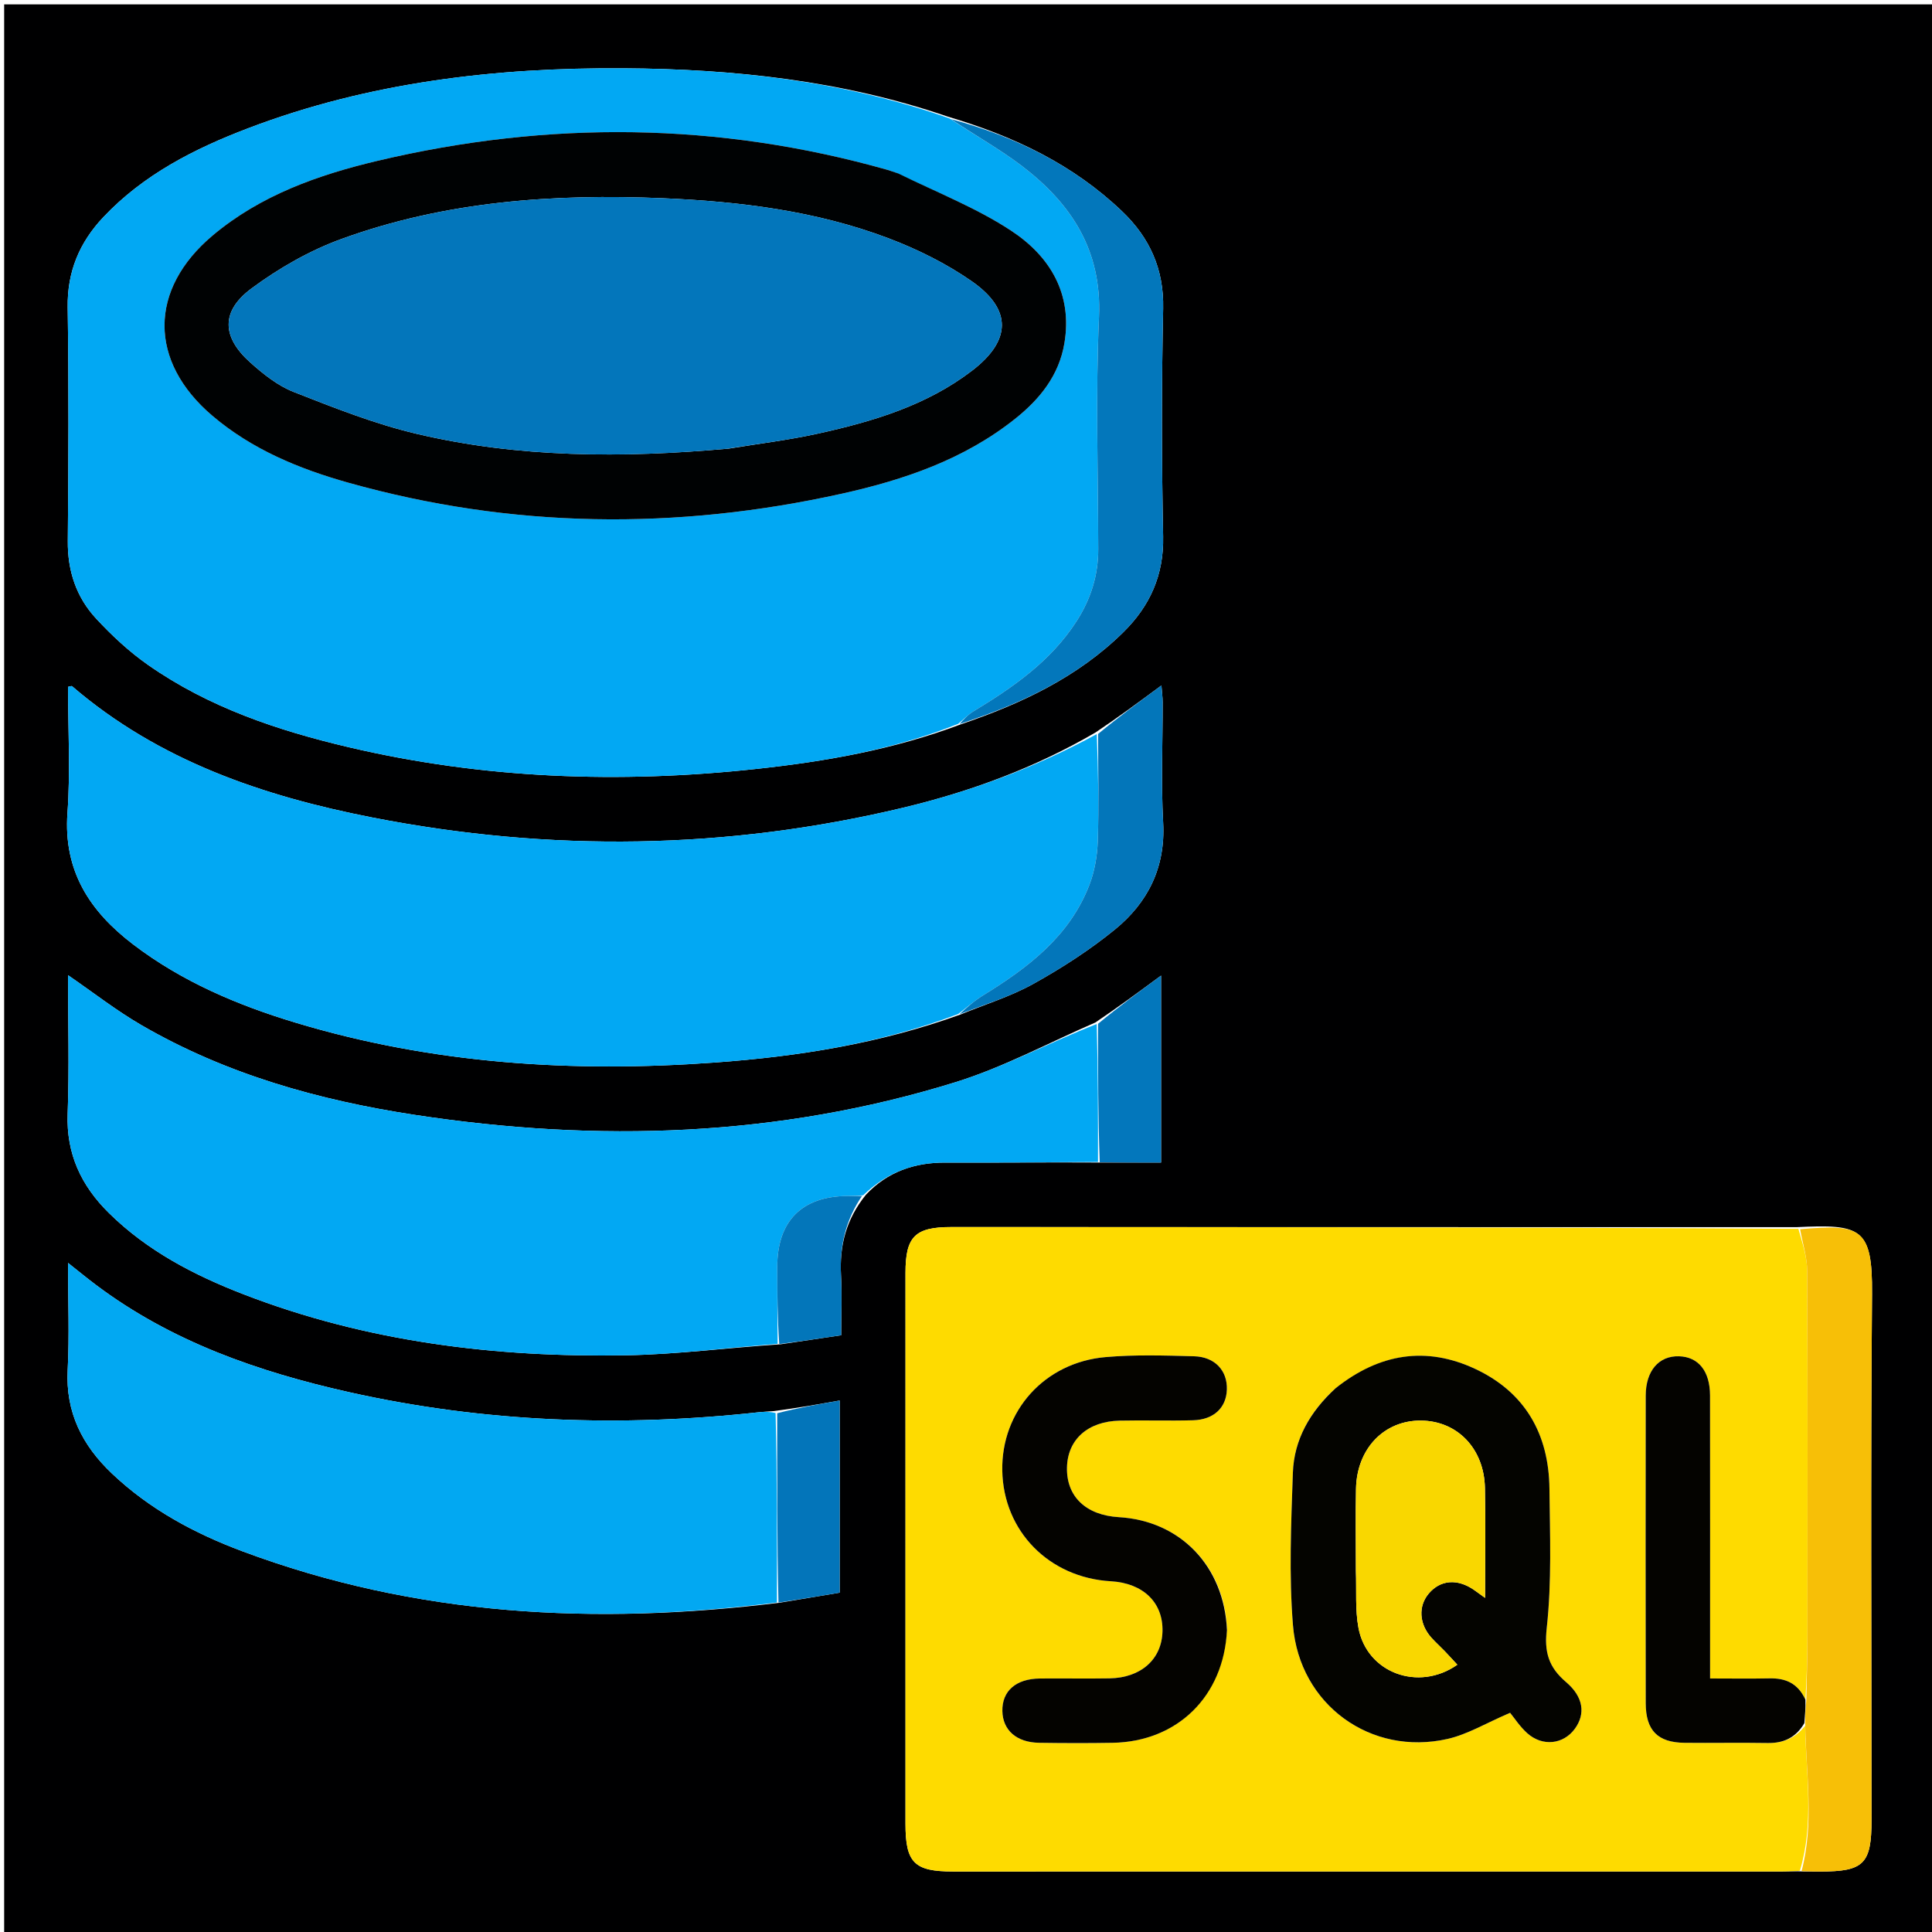 <svg version="1.1" id="Layer_1" xmlns="http://www.w3.org/2000/svg" xmlns:xlink="http://www.w3.org/1999/xlink" x="0px" y="0px"
	 width="100%" viewBox="0 0 512 512" enable-background="new 0 0 512 512" xml:space="preserve">
<path fill="#000001" opacity="1" stroke="none" 
	d="
M513,186 
	C513,295.307 513,404.114 513,512.96 
	C342.402,512.96 171.803,512.96 1.102,512.96 
	C1.102,342.443 1.102,171.886 1.102,1.165 
	C171.667,1.165 342.333,1.165 513,1.165 
	C513,62.53 513,124.015 513,186 
M205.1,373.953 
	C203.772,374.052 202.439,374.112 201.116,374.257 
	C164.576,378.262 128.271,376.97 92.353,368.903 
	C68.333,363.508 45.333,355.494 25.361,340.467 
	C23.066,338.74 20.847,336.911 18.033,334.687 
	C18.033,344.784 18.408,353.946 17.937,363.065 
	C17.357,374.306 21.817,383.053 29.697,390.525 
	C39.661,399.971 51.506,406.343 64.2,411.089 
	C110.193,428.284 157.644,430.788 206.711,424.723 
	C212.049,423.829 217.386,422.935 222.527,422.074 
	C222.527,404.805 222.527,388.169 222.527,371.151 
	C216.707,372.175 211.34,373.119 205.1,373.953 
M206.942,356.24 
	C212.151,355.462 217.36,354.684 222.928,353.853 
	C222.928,348.238 223.156,343.101 222.875,337.993 
	C222.447,330.222 224.171,323.183 229.487,316.606 
	C235.204,310.544 242.306,308.061 250.548,308.095 
	C264.024,308.151 277.501,308 291.906,308.088 
	C297.155,308.088 302.404,308.088 307.696,308.088 
	C307.696,291.246 307.696,275.013 307.696,258.539 
	C301.863,262.829 296.421,266.831 290.275,270.974 
	C277.948,276.314 265.985,282.826 253.23,286.784 
	C206.288,301.351 158.327,302.83 109.987,295.465 
	C84.523,291.586 59.919,284.694 37.455,271.659 
	C30.813,267.806 24.711,263.022 18.034,258.44 
	C18.034,270.906 18.375,283.049 17.931,295.162 
	C17.541,305.797 21.529,314.227 28.867,321.461 
	C39.028,331.478 51.396,337.91 64.497,342.98 
	C97.114,355.601 131.18,359.765 165.874,359.166 
	C179.288,358.935 192.677,357.189 206.942,356.24 
M290.305,194.124 
	C274.373,203.414 257.271,209.761 239.395,214.038 
	C192.685,225.213 145.684,225.842 98.661,216.644 
	C69.682,210.975 42.06,201.591 19.096,181.857 
	C18.947,181.729 18.507,181.939 18.034,182.02 
	C18.034,193.159 18.674,204.361 17.879,215.46 
	C16.777,230.843 23.812,241.546 35.348,250.322 
	C48.254,260.14 62.906,266.355 78.267,270.995 
	C114.623,281.978 151.868,284.311 189.508,281.573 
	C211.464,279.976 233.154,276.594 254.653,268.813 
	C261.099,266.156 267.862,264.065 273.912,260.697 
	C281.419,256.516 288.75,251.785 295.408,246.37 
	C304.189,239.229 308.896,229.913 308.248,218.006 
	C307.67,207.39 308.138,196.717 308.112,186.069 
	C308.109,184.686 307.914,183.303 307.787,181.655 
	C301.898,185.996 296.45,190.013 290.305,194.124 
M254.684,191.935 
	C270.555,186.526 285.537,179.512 297.675,167.562 
	C304.727,160.618 308.452,152.441 308.244,142.161 
	C307.835,122.04 307.821,101.898 308.248,81.778 
	C308.471,71.293 304.656,62.965 297.372,56.01 
	C284.47,43.689 268.885,36.161 251.229,30.927 
	C223.352,21.367 194.47,18.28 165.229,18.098 
	C131.23,17.886 97.797,21.792 65.764,33.988 
	C51.523,39.41 38.059,46.253 27.393,57.544 
	C21.079,64.229 17.799,71.967 17.939,81.432 
	C18.245,102.078 18.157,122.734 17.971,143.384 
	C17.899,151.306 20.223,158.268 25.486,163.943 
	C29.641,168.424 34.216,172.689 39.209,176.186 
	C55.256,187.424 73.521,193.575 92.394,198.012 
	C128.096,206.407 164.237,207.707 200.576,203.759 
	C218.763,201.783 236.789,198.675 254.684,191.935 
M477.892,495.952 
	C479.391,495.96 480.889,495.974 482.388,495.975 
	C493.958,495.978 495.975,493.948 495.975,482.298 
	C495.976,435.843 495.717,389.385 496.108,342.934 
	C496.256,325.315 493.111,324.376 476.045,325.214 
	C401.39,325.203 326.735,325.19 252.08,325.183 
	C242.481,325.182 239.965,327.711 239.964,337.328 
	C239.96,385.987 239.961,434.646 239.963,483.305 
	C239.964,493.632 242.277,495.965 252.523,495.965 
	C325.678,495.966 398.834,495.967 471.989,495.958 
	C473.651,495.958 475.314,495.851 477.892,495.952 
z"/>
<path fill="#FEDB00" opacity="1" stroke="none" 
	d="
M476.976,495.794 
	C475.314,495.851 473.651,495.958 471.989,495.958 
	C398.834,495.967 325.678,495.966 252.523,495.965 
	C242.277,495.965 239.964,493.632 239.963,483.305 
	C239.961,434.646 239.96,385.987 239.964,337.328 
	C239.965,327.711 242.481,325.182 252.08,325.183 
	C326.735,325.19 401.39,325.203 476.588,325.664 
	C477.756,329.681 478.907,333.247 478.923,336.818 
	C479.063,368.955 479.02,401.093 478.991,433.231 
	C478.985,439.055 478.795,444.878 478.451,450.421 
	C476.449,446.076 473.195,444.699 468.964,444.788 
	C463.858,444.895 458.748,444.813 453.19,444.813 
	C453.19,442.403 453.19,440.61 453.19,438.816 
	C453.19,415.818 453.208,392.82 453.177,369.823 
	C453.168,363.359 450.106,359.581 444.949,359.428 
	C439.615,359.271 436.142,363.267 436.134,369.849 
	C436.098,397.013 436.094,424.177 436.136,451.341 
	C436.148,458.597 439.305,461.787 446.444,461.863 
	C453.776,461.941 461.111,461.789 468.441,461.915 
	C472.638,461.988 475.891,460.549 478.374,457.347 
	C478.649,470.424 480.791,483.235 476.976,495.794 
M353.668,368.143 
	C347.139,374.129 342.926,381.512 342.623,390.341 
	C342.161,403.8 341.561,417.36 342.654,430.743 
	C344.377,451.828 363.339,465.445 383.624,460.831 
	C388.961,459.618 393.889,456.604 400.194,453.909 
	C401.286,455.235 402.756,457.532 404.71,459.291 
	C408.771,462.945 414.346,462.296 417.377,458.106 
	C420.167,454.249 419.698,449.761 415.057,445.8 
	C410.35,441.784 409.199,437.811 409.908,431.361 
	C411.247,419.185 410.752,406.78 410.617,394.475 
	C410.459,380.117 404.233,369.032 391.058,362.827 
	C377.947,356.651 365.52,358.673 353.668,368.143 
M325.159,431.537 
	C324.397,414.978 312.77,403.021 296.5,402.065 
	C287.778,401.552 282.591,396.585 282.76,388.906 
	C282.923,381.506 288.247,376.676 296.729,376.484 
	C303.22,376.337 309.72,376.574 316.208,376.384 
	C321.682,376.223 324.965,373.057 325.133,368.276 
	C325.308,363.254 321.995,359.573 316.417,359.425 
	C308.602,359.218 300.729,358.967 292.961,359.65 
	C276.759,361.072 265.322,373.975 265.615,389.739 
	C265.913,405.782 278.003,418.099 294.388,419.049 
	C302.973,419.547 308.273,424.7 308.071,432.352 
	C307.876,439.709 302.392,444.639 294.036,444.785 
	C287.877,444.893 281.715,444.762 275.555,444.824 
	C269.222,444.888 265.538,448.142 265.639,453.443 
	C265.736,458.522 269.39,461.767 275.389,461.858 
	C281.881,461.956 288.377,461.974 294.869,461.861 
	C311.996,461.564 324.32,449.556 325.159,431.537 
z"/>
<path fill="#02A8F3" opacity="1" stroke="none" 
	d="
M253.929,191.822 
	C236.789,198.675 218.763,201.783 200.576,203.759 
	C164.237,207.707 128.096,206.407 92.394,198.012 
	C73.521,193.575 55.256,187.424 39.209,176.186 
	C34.216,172.689 29.641,168.424 25.486,163.943 
	C20.223,158.268 17.899,151.306 17.971,143.384 
	C18.157,122.734 18.245,102.078 17.939,81.432 
	C17.799,71.967 21.079,64.229 27.393,57.544 
	C38.059,46.253 51.523,39.41 65.764,33.988 
	C97.797,21.792 131.23,17.886 165.229,18.098 
	C194.47,18.28 223.352,21.367 251.679,31.401 
	C258.408,35.907 264.998,39.533 270.903,44.053 
	C283.95,54.039 292.026,66.356 291.244,83.994 
	C290.337,104.444 290.988,124.964 291.048,145.453 
	C291.069,152.512 289.056,158.836 285.231,164.741 
	C278.408,175.274 268.466,182.144 258.014,188.489 
	C256.527,189.392 255.285,190.701 253.929,191.822 
M237.66,45.882 
	C236.877,45.602 236.108,45.274 235.31,45.047 
	C190.454,32.325 145.328,31.906 100.093,42.606 
	C84.329,46.335 69.076,51.726 56.388,62.377 
	C39.353,76.677 39.353,95.795 56.286,110.188 
	C66.777,119.106 79.243,124.247 92.268,127.908 
	C135.614,140.09 179.325,140.557 223.149,130.817 
	C239.622,127.157 255.526,121.735 269.006,111.002 
	C275.537,105.802 280.635,99.528 282.074,90.992 
	C284.289,77.842 278.23,67.907 268.025,61.172 
	C258.838,55.109 248.347,51.021 237.66,45.882 
z"/>
<path fill="#02A8F3" opacity="1" stroke="none" 
	d="
M253.906,268.737 
	C233.154,276.594 211.464,279.976 189.508,281.573 
	C151.868,284.311 114.623,281.978 78.267,270.995 
	C62.906,266.355 48.254,260.14 35.348,250.322 
	C23.812,241.546 16.777,230.843 17.879,215.46 
	C18.674,204.361 18.034,193.159 18.034,182.02 
	C18.507,181.939 18.947,181.729 19.096,181.857 
	C42.06,201.591 69.682,210.975 98.661,216.644 
	C145.684,225.842 192.685,225.213 239.395,214.038 
	C257.271,209.761 274.373,203.414 290.658,194.543 
	C291.016,204.284 291.235,213.612 290.921,222.923 
	C290.789,226.831 290.085,230.916 288.682,234.549 
	C283.419,248.172 272.422,256.45 260.51,263.797 
	C258.179,265.234 256.1,267.08 253.906,268.737 
z"/>
<path fill="#02A8F3" opacity="1" stroke="none" 
	d="
M290.978,307.937 
	C277.501,308 264.024,308.151 250.548,308.095 
	C242.306,308.061 235.204,310.544 228.746,316.76 
	C226.846,316.928 225.687,316.946 224.528,316.954 
	C212.474,317.042 205.989,323.596 205.978,335.769 
	C205.971,342.557 206.041,349.345 206.077,356.133 
	C192.677,357.189 179.288,358.935 165.874,359.166 
	C131.18,359.765 97.114,355.601 64.497,342.98 
	C51.396,337.91 39.028,331.478 28.867,321.461 
	C21.529,314.227 17.541,305.797 17.931,295.162 
	C18.375,283.049 18.034,270.906 18.034,258.44 
	C24.711,263.022 30.813,267.806 37.455,271.659 
	C59.919,284.694 84.523,291.586 109.987,295.465 
	C158.327,302.83 206.288,301.351 253.23,286.784 
	C265.985,282.826 277.948,276.314 290.642,271.383 
	C290.999,283.84 290.988,295.889 290.978,307.937 
z"/>
<path fill="#02A8F2" opacity="1" stroke="none" 
	d="
M205.898,424.676 
	C157.644,430.788 110.193,428.284 64.2,411.089 
	C51.506,406.343 39.661,399.971 29.697,390.525 
	C21.817,383.053 17.357,374.306 17.937,363.065 
	C18.408,353.946 18.033,344.784 18.033,334.687 
	C20.847,336.911 23.066,338.74 25.361,340.467 
	C45.333,355.494 68.333,363.508 92.353,368.903 
	C128.271,376.97 164.576,378.262 201.116,374.257 
	C202.439,374.112 203.772,374.052 205.535,374.472 
	C205.946,391.553 205.922,408.114 205.898,424.676 
z"/>
<path fill="#F7BF07" opacity="1" stroke="none" 
	d="
M478.69,450.701 
	C478.795,444.878 478.985,439.055 478.991,433.231 
	C479.02,401.093 479.063,368.955 478.923,336.818 
	C478.907,333.247 477.756,329.681 477.046,325.756 
	C493.111,324.376 496.256,325.315 496.108,342.934 
	C495.717,389.385 495.976,435.843 495.975,482.298 
	C495.975,493.948 493.958,495.978 482.388,495.975 
	C480.889,495.974 479.391,495.96 477.434,495.873 
	C480.791,483.235 478.649,470.424 478.389,456.99 
	C478.358,454.42 478.524,452.561 478.69,450.701 
z"/>
<path fill="#0377BB" opacity="1" stroke="none" 
	d="
M254.307,191.879 
	C255.285,190.701 256.527,189.392 258.014,188.489 
	C268.466,182.144 278.408,175.274 285.231,164.741 
	C289.056,158.836 291.069,152.512 291.048,145.453 
	C290.988,124.964 290.337,104.444 291.244,83.994 
	C292.026,66.356 283.95,54.039 270.903,44.053 
	C264.998,39.533 258.408,35.907 252.02,31.561 
	C268.885,36.161 284.47,43.689 297.372,56.01 
	C304.656,62.965 308.471,71.293 308.248,81.778 
	C307.821,101.898 307.835,122.04 308.244,142.161 
	C308.452,152.441 304.727,160.618 297.675,167.562 
	C285.537,179.512 270.555,186.526 254.307,191.879 
z"/>
<path fill="#0376BA" opacity="1" stroke="none" 
	d="
M254.279,268.775 
	C256.1,267.08 258.179,265.234 260.51,263.797 
	C272.422,256.45 283.419,248.172 288.682,234.549 
	C290.085,230.916 290.789,226.831 290.921,222.923 
	C291.235,213.612 291.016,204.284 291.007,194.495 
	C296.45,190.013 301.898,185.996 307.787,181.655 
	C307.914,183.303 308.109,184.686 308.112,186.069 
	C308.138,196.717 307.67,207.39 308.248,218.006 
	C308.896,229.913 304.189,239.229 295.408,246.37 
	C288.75,251.785 281.419,256.516 273.912,260.697 
	C267.862,264.065 261.099,266.156 254.279,268.775 
z"/>
<path fill="#0375BA" opacity="1" stroke="none" 
	d="
M206.305,424.699 
	C205.922,408.114 205.946,391.553 205.972,374.527 
	C211.34,373.119 216.707,372.175 222.527,371.151 
	C222.527,388.169 222.527,404.805 222.527,422.074 
	C217.386,422.935 212.049,423.829 206.305,424.699 
z"/>
<path fill="#0377BC" opacity="1" stroke="none" 
	d="
M291.442,308.013 
	C290.988,295.889 290.999,283.84 290.995,271.313 
	C296.421,266.831 301.863,262.829 307.696,258.539 
	C307.696,275.013 307.696,291.246 307.696,308.088 
	C302.404,308.088 297.155,308.088 291.442,308.013 
z"/>
<path fill="#0376BA" opacity="1" stroke="none" 
	d="
M206.509,356.186 
	C206.041,349.345 205.971,342.557 205.978,335.769 
	C205.989,323.596 212.474,317.042 224.528,316.954 
	C225.687,316.946 226.846,316.928 228.456,316.931 
	C224.171,323.183 222.447,330.222 222.875,337.993 
	C223.156,343.101 222.928,348.238 222.928,353.853 
	C217.36,354.684 212.151,355.462 206.509,356.186 
z"/>
<path fill="#040400" opacity="1" stroke="none" 
	d="
M353.935,367.906 
	C365.52,358.673 377.947,356.651 391.058,362.827 
	C404.233,369.032 410.459,380.117 410.617,394.475 
	C410.752,406.78 411.247,419.185 409.908,431.361 
	C409.199,437.811 410.35,441.784 415.057,445.8 
	C419.698,449.761 420.167,454.249 417.377,458.106 
	C414.346,462.296 408.771,462.945 404.71,459.291 
	C402.756,457.532 401.286,455.235 400.194,453.909 
	C393.889,456.604 388.961,459.618 383.624,460.831 
	C363.339,465.445 344.377,451.828 342.654,430.743 
	C341.561,417.36 342.161,403.8 342.623,390.341 
	C342.926,381.512 347.139,374.129 353.935,367.906 
M359.327,416.486 
	C359.514,421.462 359.107,426.548 360.006,431.391 
	C362.222,443.321 375.894,448.408 386.207,441.17 
	C385.074,439.948 383.987,438.74 382.861,437.57 
	C381.708,436.373 380.462,435.26 379.351,434.025 
	C376.058,430.364 375.801,425.635 378.655,422.28 
	C381.756,418.636 386.29,418.3 390.701,421.393 
	C391.428,421.903 392.143,422.43 393.561,423.453 
	C393.561,413.177 393.715,403.743 393.52,394.316 
	C393.303,383.876 386.207,376.56 376.599,376.47 
	C366.825,376.379 359.571,383.887 359.358,394.532 
	C359.217,401.516 359.328,408.504 359.327,416.486 
z"/>
<path fill="#040300" opacity="1" stroke="none" 
	d="
M325.158,431.996 
	C324.32,449.556 311.996,461.564 294.869,461.861 
	C288.377,461.974 281.881,461.956 275.389,461.858 
	C269.39,461.767 265.736,458.522 265.639,453.443 
	C265.538,448.142 269.222,444.888 275.555,444.824 
	C281.715,444.762 287.877,444.893 294.036,444.785 
	C302.392,444.639 307.876,439.709 308.071,432.352 
	C308.273,424.7 302.973,419.547 294.388,419.049 
	C278.003,418.099 265.913,405.782 265.615,389.739 
	C265.322,373.975 276.759,361.072 292.961,359.65 
	C300.729,358.967 308.602,359.218 316.417,359.425 
	C321.995,359.573 325.308,363.254 325.133,368.276 
	C324.965,373.057 321.682,376.223 316.208,376.384 
	C309.72,376.574 303.22,376.337 296.729,376.484 
	C288.247,376.676 282.923,381.506 282.76,388.906 
	C282.591,396.585 287.778,401.552 296.5,402.065 
	C312.77,403.021 324.397,414.978 325.158,431.996 
z"/>
<path fill="#040300" opacity="1" stroke="none" 
	d="
M478.451,450.421 
	C478.524,452.561 478.358,454.42 478.177,456.636 
	C475.891,460.549 472.638,461.988 468.441,461.915 
	C461.111,461.789 453.776,461.941 446.444,461.863 
	C439.305,461.787 436.148,458.597 436.136,451.341 
	C436.094,424.177 436.098,397.013 436.134,369.849 
	C436.142,363.267 439.615,359.271 444.949,359.428 
	C450.106,359.581 453.168,363.359 453.177,369.823 
	C453.208,392.82 453.19,415.818 453.19,438.816 
	C453.19,440.61 453.19,442.403 453.19,444.813 
	C458.748,444.813 463.858,444.895 468.964,444.788 
	C473.195,444.699 476.449,446.076 478.451,450.421 
z"/>
<path fill="#000203" opacity="1" stroke="none" 
	d="
M238.045,45.972 
	C248.347,51.021 258.838,55.109 268.025,61.172 
	C278.23,67.907 284.289,77.842 282.074,90.992 
	C280.635,99.528 275.537,105.802 269.006,111.002 
	C255.526,121.735 239.622,127.157 223.149,130.817 
	C179.325,140.557 135.614,140.09 92.268,127.908 
	C79.243,124.247 66.777,119.106 56.286,110.188 
	C39.353,95.795 39.353,76.677 56.388,62.377 
	C69.076,51.726 84.329,46.335 100.093,42.606 
	C145.328,31.906 190.454,32.325 235.31,45.047 
	C236.108,45.274 236.877,45.602 238.045,45.972 
M193.183,118.881 
	C201.064,117.579 209.021,116.622 216.81,114.903 
	C231.335,111.697 245.553,107.465 257.612,98.222 
	C268.031,90.235 268.267,82.006 257.491,74.516 
	C250.744,69.827 243.134,66.048 235.43,63.134 
	C216.25,55.881 196.067,53.397 175.699,52.534 
	C146.712,51.305 118.013,53.327 90.53,63.315 
	C82.078,66.386 73.914,71.065 66.669,76.427 
	C58.482,82.486 58.771,89.307 66.328,96.063 
	C69.763,99.133 73.602,102.208 77.814,103.862 
	C88.457,108.041 99.204,112.311 110.29,114.936 
	C137.29,121.33 164.757,121.426 193.183,118.881 
z"/>
<path fill="#F9D700" opacity="1" stroke="none" 
	d="
M359.327,415.988 
	C359.328,408.504 359.217,401.516 359.358,394.532 
	C359.571,383.887 366.825,376.379 376.599,376.47 
	C386.207,376.56 393.303,383.876 393.52,394.316 
	C393.715,403.743 393.561,413.177 393.561,423.453 
	C392.143,422.43 391.428,421.903 390.701,421.393 
	C386.29,418.3 381.756,418.636 378.655,422.28 
	C375.801,425.635 376.058,430.364 379.351,434.025 
	C380.462,435.26 381.708,436.373 382.861,437.57 
	C383.987,438.74 385.074,439.948 386.207,441.17 
	C375.894,448.408 362.222,443.321 360.006,431.391 
	C359.107,426.548 359.514,421.462 359.327,415.988 
z"/>
<path fill="#0376BB" opacity="1" stroke="none" 
	d="
M192.729,118.914 
	C164.757,121.426 137.29,121.33 110.29,114.936 
	C99.204,112.311 88.457,108.041 77.814,103.862 
	C73.602,102.208 69.763,99.133 66.328,96.063 
	C58.771,89.307 58.482,82.486 66.669,76.427 
	C73.914,71.065 82.078,66.386 90.53,63.315 
	C118.013,53.327 146.712,51.305 175.699,52.534 
	C196.067,53.397 216.25,55.881 235.43,63.134 
	C243.134,66.048 250.744,69.827 257.491,74.516 
	C268.267,82.006 268.031,90.235 257.612,98.222 
	C245.553,107.465 231.335,111.697 216.81,114.903 
	C209.021,116.622 201.064,117.579 192.729,118.914 
z"/>
</svg>